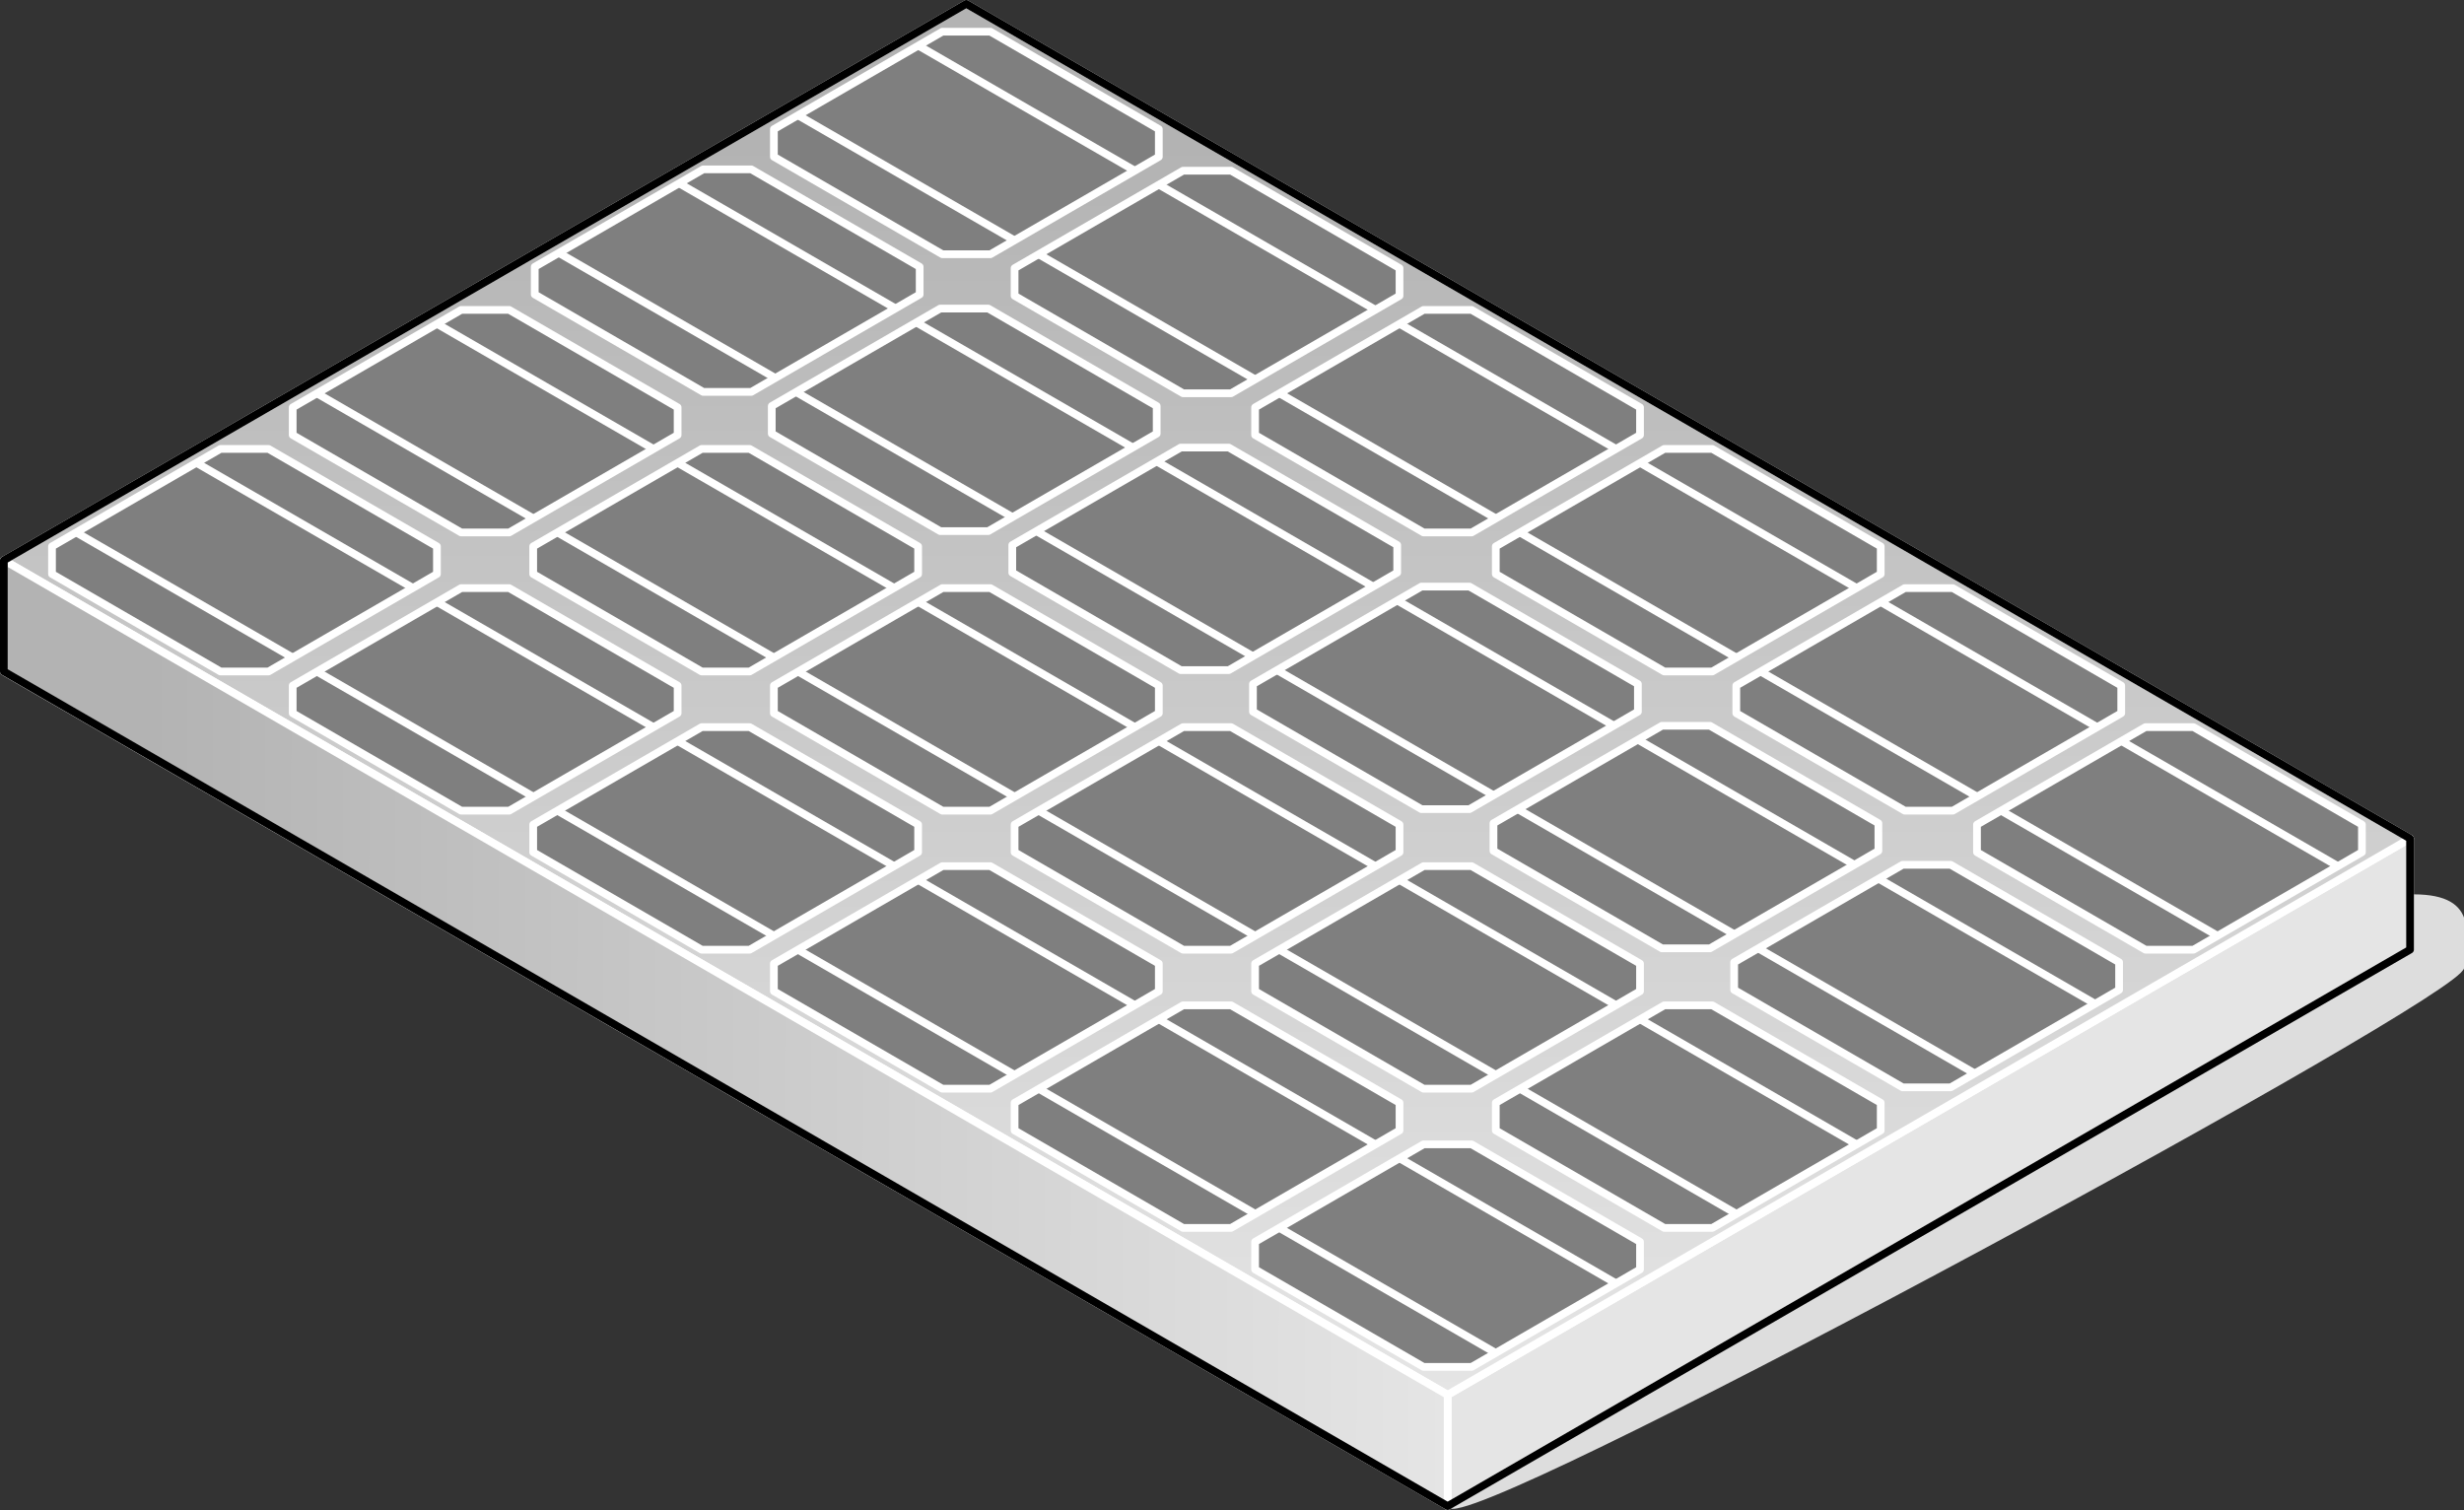 <?xml version="1.0" encoding="UTF-8"?>

<svg version="1.2" baseProfile="tiny" width="127.45mm" height="78.1mm" viewBox="2098 5529 12745 7810" preserveAspectRatio="xMidYMid" fill-rule="evenodd" stroke-width="28.222" stroke-linejoin="round" xmlns="http://www.w3.org/2000/svg" xmlns:xlink="http://www.w3.org/1999/xlink" xml:space="preserve">
 <rect x="2098" y="5529" width="12745" height="7810" fill="#333333" stroke="none"/>
 <g visibility="visible" id="Slide_1">
  <g id="DrawingGroup_1">
   <g>
    <path fill="rgb(221,221,221)" stroke="none" d="M 9611,13319 C 9952,13319 14831,10673 14831,10529 14831,10385 14924,10169 14582,10169 14582,10385 9481,12600 9611,13319 Z"/>
    <path fill="none" stroke="rgb(221,221,221)" id="Drawing_1_0" stroke-linejoin="round" d="M 9611,13319 C 9952,13319 14831,10673 14831,10529 14831,10385 14924,10169 14582,10169 14582,10385 9481,12600 9611,13319 Z"/>
   </g>
   <g id="DrawingGroup_2">
    <g>
     <path fill="rgb(179,179,179)" stroke="none" d="M 13519,11046 L 9586,13319 9586,12744 13519,10470 13519,11046 Z"/>
     <path fill="rgb(180,180,180)" stroke="none" d="M 13519,10470 L 14564,9866 14564,10442 13519,11046 13519,10470 Z M 13469,11075 L 9634,13291 9586,13291 9586,12744 13469,10499 13469,11075 Z"/>
     <path fill="rgb(181,181,181)" stroke="none" d="M 9634,13291 L 9586,13319 9586,13291 9634,13291 Z M 13469,10499 L 14564,9866 14564,10442 13469,11075 13469,10499 Z M 13419,11104 L 9721,13241 9586,13241 9586,12744 13419,10528 13419,11104 Z"/>
     <path fill="rgb(182,182,182)" stroke="none" d="M 9721,13241 L 9586,13319 9586,13241 9721,13241 Z M 13419,10528 L 14564,9866 14564,10442 13419,11104 13419,10528 Z M 13369,11133 L 9807,13191 9586,13191 9586,12744 13369,10557 13369,11133 Z"/>
     <path fill="rgb(183,183,183)" stroke="none" d="M 9807,13191 L 9586,13319 9586,13191 9807,13191 Z M 13369,10557 L 14564,9866 14564,10442 13369,11133 13369,10557 Z M 13319,11162 L 9894,13141 9586,13141 9586,12744 13319,10586 13319,11162 Z"/>
     <path fill="rgb(184,184,184)" stroke="none" d="M 9894,13141 L 9586,13319 9586,13141 9894,13141 Z M 13319,10586 L 14564,9866 14564,10442 13319,11162 13319,10586 Z M 13270,11190 L 9979,13092 9586,13092 9586,12744 13270,10614 13270,11190 Z"/>
     <path fill="rgb(185,185,185)" stroke="none" d="M 9979,13092 L 9586,13319 9586,13092 9979,13092 Z M 13270,10614 L 14564,9866 14564,10442 13270,11190 13270,10614 Z M 13220,11219 L 10065,13042 9586,13042 9586,12744 13220,10643 13220,11219 Z"/>
     <path fill="rgb(186,186,186)" stroke="none" d="M 10065,13042 L 9586,13319 9586,13042 10065,13042 Z M 13220,10643 L 14564,9866 14564,10442 13220,11219 13220,10643 Z M 13170,11248 L 10152,12992 9586,12992 9586,12744 13170,10672 13170,11248 Z"/>
     <path fill="rgb(187,187,187)" stroke="none" d="M 10152,12992 L 9586,13319 9586,12992 10152,12992 Z M 13170,10672 L 14564,9866 14564,10442 13170,11248 13170,10672 Z M 13120,11277 L 10238,12942 9586,12942 9586,12744 13120,10701 13120,11277 Z"/>
     <path fill="rgb(188,188,188)" stroke="none" d="M 10238,12942 L 9586,13319 9586,12942 10238,12942 Z M 13120,10701 L 14564,9866 14564,10442 13120,11277 13120,10701 Z M 13070,11305 L 10325,12892 9586,12892 9586,12744 13070,10730 13070,11305 Z"/>
     <path fill="rgb(189,189,189)" stroke="none" d="M 10325,12892 L 9586,13319 9586,12892 10325,12892 Z M 13070,10730 L 14564,9866 14564,10442 13070,11305 13070,10730 Z M 13021,11334 L 10410,12843 9586,12843 9586,12744 13021,10758 13021,11334 Z"/>
     <path fill="rgb(190,190,190)" stroke="none" d="M 10410,12843 L 9586,13319 9586,12843 10410,12843 Z M 13021,10758 L 14564,9866 14564,10442 13021,11334 13021,10758 Z M 12971,11363 L 10496,12793 9586,12793 9586,12744 12971,10787 12971,11363 Z"/>
     <path fill="rgb(191,191,191)" stroke="none" d="M 10496,12793 L 9586,13319 9586,12793 10496,12793 Z M 12971,10787 L 14564,9866 14564,10442 12971,11363 12971,10787 Z M 12921,11392 L 10583,12743 9588,12743 12921,10816 12921,11392 Z"/>
     <path fill="rgb(192,192,192)" stroke="none" d="M 10583,12743 L 9586,13319 9586,12744 9588,12743 10583,12743 Z M 12921,10816 L 14564,9866 14564,10442 12921,11392 12921,10816 Z M 12871,11420 L 10669,12693 9674,12693 12871,10845 12871,11420 Z"/>
     <path fill="rgb(193,193,193)" stroke="none" d="M 10669,12693 L 9586,13319 9586,12744 9674,12693 10669,12693 Z M 12871,10845 L 14564,9866 14564,10442 12871,11420 12871,10845 Z M 12821,11449 L 10756,12643 9761,12643 12821,10874 12821,11449 Z"/>
     <path fill="rgb(194,194,194)" stroke="none" d="M 10756,12643 L 9586,13319 9586,12744 9761,12643 10756,12643 Z M 12821,10874 L 14564,9866 14564,10442 12821,11449 12821,10874 Z M 12772,11478 L 10840,12594 9845,12594 12772,10902 12772,11478 Z"/>
     <path fill="rgb(195,195,195)" stroke="none" d="M 10840,12594 L 9586,13319 9586,12744 9845,12594 10840,12594 Z M 12772,10902 L 14564,9866 14564,10442 12772,11478 12772,10902 Z M 12722,11507 L 10927,12544 9932,12544 12722,10931 12722,11507 Z"/>
     <path fill="rgb(196,196,196)" stroke="none" d="M 10927,12544 L 9586,13319 9586,12744 9932,12544 10927,12544 Z M 12722,10931 L 14564,9866 14564,10442 12722,11507 12722,10931 Z M 12672,11535 L 11013,12494 10018,12494 12672,10960 12672,11535 Z"/>
     <path fill="rgb(197,197,197)" stroke="none" d="M 11013,12494 L 9586,13319 9586,12744 10018,12494 11013,12494 Z M 12672,10960 L 14564,9866 14564,10442 12672,11535 12672,10960 Z M 12622,11564 L 11100,12444 10105,12444 12622,10989 12622,11564 Z"/>
     <path fill="rgb(198,198,198)" stroke="none" d="M 11100,12444 L 9586,13319 9586,12744 10105,12444 11100,12444 Z M 12622,10989 L 14564,9866 14564,10442 12622,11564 12622,10989 Z M 12572,11593 L 11187,12394 10191,12394 12572,11018 12572,11593 Z"/>
     <path fill="rgb(199,199,199)" stroke="none" d="M 11187,12394 L 9586,13319 9586,12744 10191,12394 11187,12394 Z M 12572,11018 L 14564,9866 14564,10442 12572,11593 12572,11018 Z M 12522,11622 L 11273,12344 10278,12344 12522,11047 12522,11622 Z"/>
     <path fill="rgb(200,200,200)" stroke="none" d="M 11273,12344 L 9586,13319 9586,12744 10278,12344 11273,12344 Z M 12522,11047 L 14564,9866 14564,10442 12522,11622 12522,11047 Z M 12473,11650 L 11358,12295 10363,12295 12473,11075 12473,11650 Z"/>
     <path fill="rgb(201,201,201)" stroke="none" d="M 11358,12295 L 9586,13319 9586,12744 10363,12295 11358,12295 Z M 12473,11075 L 14564,9866 14564,10442 12473,11650 12473,11075 Z M 12423,11679 L 11444,12245 10449,12245 12423,11104 12423,11679 Z"/>
     <path fill="rgb(202,202,202)" stroke="none" d="M 11444,12245 L 9586,13319 9586,12744 10449,12245 11444,12245 Z M 12423,11104 L 14564,9866 14564,10442 12423,11679 12423,11104 Z M 12373,11708 L 11531,12195 10536,12195 12373,11133 12373,11708 Z"/>
     <path fill="rgb(203,203,203)" stroke="none" d="M 11531,12195 L 9586,13319 9586,12744 10536,12195 11531,12195 Z M 12373,11133 L 14564,9866 14564,10442 12373,11708 12373,11133 Z M 12323,11737 L 11617,12145 10622,12145 12323,11162 12323,11737 Z"/>
     <path fill="rgb(204,204,204)" stroke="none" d="M 11617,12145 L 9586,13319 9586,12744 10622,12145 11617,12145 Z M 12323,11162 L 14564,9866 14564,10442 12323,11737 12323,11162 Z M 12273,11766 L 11704,12095 10709,12095 12273,11191 12273,11766 Z"/>
     <path fill="rgb(205,205,205)" stroke="none" d="M 11704,12095 L 9586,13319 9586,12744 10709,12095 11704,12095 Z M 12273,11191 L 14564,9866 14564,10442 12273,11766 12273,11191 Z M 12224,11794 L 11789,12046 10793,12046 12224,11219 12224,11794 Z"/>
     <path fill="rgb(206,206,206)" stroke="none" d="M 11789,12046 L 9586,13319 9586,12744 10793,12046 11789,12046 Z M 12224,11219 L 14564,9866 14564,10442 12224,11794 12224,11219 Z M 12174,11823 L 11875,11996 10880,11996 12174,11248 12174,11823 Z"/>
     <path fill="rgb(207,207,207)" stroke="none" d="M 11875,11996 L 9586,13319 9586,12744 10880,11996 11875,11996 Z M 12174,11248 L 14564,9866 14564,10442 12174,11823 12174,11248 Z M 12124,11852 L 11962,11946 10966,11946 12124,11277 12124,11852 Z"/>
     <path fill="rgb(208,208,208)" stroke="none" d="M 11962,11946 L 9586,13319 9586,12744 10966,11946 11962,11946 Z M 12124,11277 L 14564,9866 14564,10442 12124,11852 12124,11277 Z M 12074,11881 L 12048,11896 11053,11896 12074,11306 12074,11881 Z"/>
     <path fill="rgb(209,209,209)" stroke="none" d="M 12048,11896 L 9586,13319 9586,12744 11053,11896 12048,11896 Z M 12074,11306 L 14564,9866 14564,10442 12074,11881 12074,11306 Z M 12024,11846 L 11139,11846 12024,11334 12024,11846 Z"/>
     <path fill="rgb(210,210,210)" stroke="none" d="M 12024,11846 L 12024,11334 14564,9866 14564,10442 9586,13319 9586,12744 11139,11846 12024,11846 Z M 11975,11797 L 11224,11797 11975,11363 11975,11797 Z"/>
     <path fill="rgb(211,211,211)" stroke="none" d="M 11975,11797 L 11975,11363 14564,9866 14564,10442 9586,13319 9586,12744 11224,11797 11975,11797 Z M 11925,11747 L 11310,11747 11925,11392 11925,11747 Z"/>
     <path fill="rgb(212,212,212)" stroke="none" d="M 11925,11747 L 11925,11392 14564,9866 14564,10442 9586,13319 9586,12744 11310,11747 11925,11747 Z M 11875,11697 L 11397,11697 11875,11421 11875,11697 Z"/>
     <path fill="rgb(213,213,213)" stroke="none" d="M 11875,11697 L 11875,11421 14564,9866 14564,10442 9586,13319 9586,12744 11397,11697 11875,11697 Z M 11825,11647 L 11483,11647 11825,11450 11825,11647 Z"/>
     <path fill="rgb(214,214,214)" stroke="none" d="M 11825,11647 L 11825,11450 14564,9866 14564,10442 9586,13319 9586,12744 11483,11647 11825,11647 Z M 11775,11597 L 11570,11597 11775,11478 11775,11597 Z"/>
     <path fill="rgb(215,215,215)" stroke="none" d="M 11775,11597 L 11775,11478 14564,9866 14564,10442 9586,13319 9586,12744 11570,11597 11775,11597 Z M 11726,11548 L 11655,11548 11726,11507 11726,11548 Z"/>
     <path fill="rgb(216,216,216)" stroke="none" d="M 11726,11548 L 11726,11507 14564,9866 14564,10442 9586,13319 9586,12744 11655,11548 11726,11548 Z"/>
     <path fill="rgb(217,217,217)" stroke="none" d="M 14564,10442 L 9586,13319 9586,12744 14564,9866 14564,10442 Z"/>
     <path fill="rgb(218,218,218)" stroke="none" d="M 14564,10442 L 9586,13319 9586,12744 14564,9866 14564,10442 Z"/>
     <path fill="rgb(219,219,219)" stroke="none" d="M 14564,10442 L 9586,13319 9586,12744 14564,9866 14564,10442 Z"/>
     <path fill="rgb(220,220,220)" stroke="none" d="M 14564,10442 L 9586,13319 9586,12744 14564,9866 14564,10442 Z"/>
     <path fill="rgb(221,221,221)" stroke="none" d="M 14564,10442 L 9586,13319 9586,12744 14564,9866 14564,10442 Z"/>
     <path fill="rgb(222,222,222)" stroke="none" d="M 14564,10442 L 9586,13319 9586,12744 14564,9866 14564,10442 Z"/>
     <path fill="rgb(223,223,223)" stroke="none" d="M 14564,10442 L 9586,13319 9586,12744 14564,9866 14564,10442 Z"/>
     <path fill="rgb(224,224,224)" stroke="none" d="M 14564,10442 L 9586,13319 9586,12744 14564,9866 14564,10442 Z"/>
     <path fill="rgb(225,225,225)" stroke="none" d="M 14564,10442 L 9586,13319 9586,12744 14564,9866 14564,10442 Z"/>
     <path fill="rgb(226,226,226)" stroke="none" d="M 14564,10442 L 9586,13319 9586,12744 14564,9866 14564,10442 Z"/>
     <path fill="rgb(227,227,227)" stroke="none" d="M 14564,10442 L 9586,13319 9586,12744 14564,9866 14564,10442 Z"/>
     <path fill="rgb(229,229,229)" stroke="none" d="M 14564,10442 L 9586,13319 9586,12744 14564,9866 14564,10442 Z"/>
     <path fill="none" stroke="rgb(255,255,255)" id="Drawing_2_0" stroke-width="40" stroke-linejoin="round" d="M 14564,10442 L 14564,9866 9586,12744 9586,13319 14564,10442 Z"/>
    </g>
    <g>
     <defs>
      <linearGradient id="Gradient_630" gradientUnits="userSpaceOnUse" x1="8341" y1="5549" x2="8341" y2="12743">
       <stop offset="0.1" stop-color="rgb(179,179,179)"/>
       <stop offset="1" stop-color="rgb(229,229,229)"/>
      </linearGradient>
     </defs>
     <path fill="url(#Gradient_630)" stroke="rgb(255,255,255)" id="Drawing_3_0" stroke-width="40" stroke-linejoin="round" d="M 9586,12743 L 14564,9866 7096,5549 2118,8427 9586,12743 Z"/>
    </g>
    <g>
     <defs>
      <linearGradient id="Gradient_631" gradientUnits="userSpaceOnUse" x1="2114" y1="10866" x2="9590" y2="10880">
       <stop offset="0.1" stop-color="rgb(179,179,179)"/>
       <stop offset="1" stop-color="rgb(229,229,229)"/>
      </linearGradient>
     </defs>
     <path fill="url(#Gradient_631)" stroke="rgb(255,255,255)" id="Drawing_4_0" stroke-width="40" stroke-linejoin="round" d="M 9586,13319 L 9586,12744 2118,8427 2118,9003 9586,13319 Z"/>
    </g>
    <g>
     <path fill="none" stroke="rgb(0,0,0)" id="Drawing_5_0" stroke-width="40" stroke-linejoin="round" d="M 7096,5549 L 2118,8427 2118,9002 9586,13319 14564,10441 14564,9866 7096,5549 Z"/>
    </g>
    <g id="DrawingGroup_3">
     <g>
      <path fill="rgb(127,127,127)" stroke="none" d="M 10581,11952 L 9710,11448 9461,11448 8590,11952 8590,12095 9461,12599 9710,12599 10581,12095 10581,11952 Z"/>
      <path fill="none" stroke="rgb(255,255,255)" id="Drawing_6_0" stroke-width="40" stroke-linejoin="round" d="M 10581,11952 L 9710,11448 9461,11448 8590,11952 8590,12095 9461,12599 9710,12599 10581,12095 10581,11952 Z"/>
     </g>
     <g>
      <path fill="none" stroke="rgb(255,255,255)" id="Drawing_7_0" stroke-width="40" stroke-linejoin="round" d="M 10457,12167 L 9337,11520"/>
     </g>
     <g>
      <path fill="none" stroke="rgb(255,255,255)" id="Drawing_8_0" stroke-width="40" stroke-linejoin="round" d="M 9835,12527 L 8715,11880"/>
     </g>
    </g>
    <g id="DrawingGroup_4">
     <g>
      <path fill="rgb(127,127,127)" stroke="none" d="M 11826,11233 L 10955,10729 10706,10729 9835,11233 9835,11376 10706,11880 10955,11880 11826,11376 11826,11233 Z"/>
      <path fill="none" stroke="rgb(255,255,255)" id="Drawing_9_0" stroke-width="40" stroke-linejoin="round" d="M 11826,11233 L 10955,10729 10706,10729 9835,11233 9835,11376 10706,11880 10955,11880 11826,11376 11826,11233 Z"/>
     </g>
     <g>
      <path fill="none" stroke="rgb(255,255,255)" id="Drawing_10_0" stroke-width="40" stroke-linejoin="round" d="M 11701,11448 L 10581,10801"/>
     </g>
     <g>
      <path fill="none" stroke="rgb(255,255,255)" id="Drawing_11_0" stroke-width="40" stroke-linejoin="round" d="M 11079,11807 L 9959,11160"/>
     </g>
    </g>
    <g id="DrawingGroup_5">
     <g>
      <path fill="rgb(127,127,127)" stroke="none" d="M 14315,9794 L 13444,9290 13195,9290 12324,9794 12324,9937 13195,10441 13444,10441 14315,9937 14315,9794 Z"/>
      <path fill="none" stroke="rgb(255,255,255)" id="Drawing_12_0" stroke-width="40" stroke-linejoin="round" d="M 14315,9794 L 13444,9290 13195,9290 12324,9794 12324,9937 13195,10441 13444,10441 14315,9937 14315,9794 Z"/>
     </g>
     <g>
      <path fill="none" stroke="rgb(255,255,255)" id="Drawing_13_0" stroke-width="40" stroke-linejoin="round" d="M 14191,10009 L 13071,9362"/>
     </g>
     <g>
      <path fill="none" stroke="rgb(255,255,255)" id="Drawing_14_0" stroke-width="40" stroke-linejoin="round" d="M 13568,10369 L 12448,9722"/>
     </g>
    </g>
    <g id="DrawingGroup_6">
     <g>
      <path fill="rgb(127,127,127)" stroke="none" d="M 9337,11233 L 8466,10729 8217,10729 7346,11233 7346,11376 8217,11880 8466,11880 9337,11376 9337,11233 Z"/>
      <path fill="none" stroke="rgb(255,255,255)" id="Drawing_15_0" stroke-width="40" stroke-linejoin="round" d="M 9337,11233 L 8466,10729 8217,10729 7346,11233 7346,11376 8217,11880 8466,11880 9337,11376 9337,11233 Z"/>
     </g>
     <g>
      <path fill="none" stroke="rgb(255,255,255)" id="Drawing_16_0" stroke-width="40" stroke-linejoin="round" d="M 9212,11448 L 8092,10801"/>
     </g>
     <g>
      <path fill="none" stroke="rgb(255,255,255)" id="Drawing_17_0" stroke-width="40" stroke-linejoin="round" d="M 8590,11807 L 7470,11160"/>
     </g>
    </g>
    <g id="DrawingGroup_7">
     <g>
      <path fill="rgb(127,127,127)" stroke="none" d="M 10581,10513 L 9710,10009 9461,10009 8590,10513 8590,10656 9461,11160 9710,11160 10581,10656 10581,10513 Z"/>
      <path fill="none" stroke="rgb(255,255,255)" id="Drawing_18_0" stroke-width="40" stroke-linejoin="round" d="M 10581,10513 L 9710,10009 9461,10009 8590,10513 8590,10656 9461,11160 9710,11160 10581,10656 10581,10513 Z"/>
     </g>
     <g>
      <path fill="none" stroke="rgb(255,255,255)" id="Drawing_19_0" stroke-width="40" stroke-linejoin="round" d="M 10457,10728 L 9337,10081"/>
     </g>
     <g>
      <path fill="none" stroke="rgb(255,255,255)" id="Drawing_20_0" stroke-width="40" stroke-linejoin="round" d="M 9835,11088 L 8715,10441"/>
     </g>
    </g>
    <g id="DrawingGroup_8">
     <g>
      <path fill="rgb(127,127,127)" stroke="none" d="M 13070,9075 L 12199,8571 11950,8571 11079,9075 11079,9218 11950,9722 12199,9722 13070,9218 13070,9075 Z"/>
      <path fill="none" stroke="rgb(255,255,255)" id="Drawing_21_0" stroke-width="40" stroke-linejoin="round" d="M 13070,9075 L 12199,8571 11950,8571 11079,9075 11079,9218 11950,9722 12199,9722 13070,9218 13070,9075 Z"/>
     </g>
     <g>
      <path fill="none" stroke="rgb(255,255,255)" id="Drawing_22_0" stroke-width="40" stroke-linejoin="round" d="M 12946,9290 L 11826,8643"/>
     </g>
     <g>
      <path fill="none" stroke="rgb(255,255,255)" id="Drawing_23_0" stroke-width="40" stroke-linejoin="round" d="M 12324,9649 L 11204,9002"/>
     </g>
    </g>
    <g id="DrawingGroup_9">
     <g>
      <path fill="rgb(127,127,127)" stroke="none" d="M 8092,10513 L 7221,10009 6972,10009 6101,10513 6101,10656 6972,11160 7221,11160 8092,10656 8092,10513 Z"/>
      <path fill="none" stroke="rgb(255,255,255)" id="Drawing_24_0" stroke-width="40" stroke-linejoin="round" d="M 8092,10513 L 7221,10009 6972,10009 6101,10513 6101,10656 6972,11160 7221,11160 8092,10656 8092,10513 Z"/>
     </g>
     <g>
      <path fill="none" stroke="rgb(255,255,255)" id="Drawing_25_0" stroke-width="40" stroke-linejoin="round" d="M 7968,10728 L 6848,10081"/>
     </g>
     <g>
      <path fill="none" stroke="rgb(255,255,255)" id="Drawing_26_0" stroke-width="40" stroke-linejoin="round" d="M 7345,11088 L 6225,10441"/>
     </g>
    </g>
    <g id="DrawingGroup_10">
     <g>
      <path fill="rgb(127,127,127)" stroke="none" d="M 9337,9794 L 8466,9290 8217,9290 7346,9794 7346,9937 8217,10441 8466,10441 9337,9937 9337,9794 Z"/>
      <path fill="none" stroke="rgb(255,255,255)" id="Drawing_27_0" stroke-width="40" stroke-linejoin="round" d="M 9337,9794 L 8466,9290 8217,9290 7346,9794 7346,9937 8217,10441 8466,10441 9337,9937 9337,9794 Z"/>
     </g>
     <g>
      <path fill="none" stroke="rgb(255,255,255)" id="Drawing_28_0" stroke-width="40" stroke-linejoin="round" d="M 9212,10009 L 8092,9362"/>
     </g>
     <g>
      <path fill="none" stroke="rgb(255,255,255)" id="Drawing_29_0" stroke-width="40" stroke-linejoin="round" d="M 8590,10369 L 7470,9722"/>
     </g>
    </g>
    <g id="DrawingGroup_11">
     <g>
      <path fill="rgb(127,127,127)" stroke="none" d="M 11826,8355 L 10955,7851 10706,7851 9835,8355 9835,8498 10706,9002 10955,9002 11826,8498 11826,8355 Z"/>
      <path fill="none" stroke="rgb(255,255,255)" id="Drawing_30_0" stroke-width="40" stroke-linejoin="round" d="M 11826,8355 L 10955,7851 10706,7851 9835,8355 9835,8498 10706,9002 10955,9002 11826,8498 11826,8355 Z"/>
     </g>
     <g>
      <path fill="none" stroke="rgb(255,255,255)" id="Drawing_31_0" stroke-width="40" stroke-linejoin="round" d="M 11701,8570 L 10581,7923"/>
     </g>
     <g>
      <path fill="none" stroke="rgb(255,255,255)" id="Drawing_32_0" stroke-width="40" stroke-linejoin="round" d="M 11079,8930 L 9959,8283"/>
     </g>
    </g>
    <g id="DrawingGroup_12">
     <g>
      <path fill="rgb(127,127,127)" stroke="none" d="M 6847,9794 L 5976,9290 5727,9290 4856,9794 4856,9937 5727,10441 5976,10441 6847,9937 6847,9794 Z"/>
      <path fill="none" stroke="rgb(255,255,255)" id="Drawing_33_0" stroke-width="40" stroke-linejoin="round" d="M 6847,9794 L 5976,9290 5727,9290 4856,9794 4856,9937 5727,10441 5976,10441 6847,9937 6847,9794 Z"/>
     </g>
     <g>
      <path fill="none" stroke="rgb(255,255,255)" id="Drawing_34_0" stroke-width="40" stroke-linejoin="round" d="M 6723,10009 L 5603,9362"/>
     </g>
     <g>
      <path fill="none" stroke="rgb(255,255,255)" id="Drawing_35_0" stroke-width="40" stroke-linejoin="round" d="M 6101,10369 L 4981,9722"/>
     </g>
    </g>
    <g id="DrawingGroup_13">
     <g>
      <path fill="rgb(127,127,127)" stroke="none" d="M 8092,9075 L 7221,8571 6972,8571 6101,9075 6101,9218 6972,9722 7221,9722 8092,9218 8092,9075 Z"/>
      <path fill="none" stroke="rgb(255,255,255)" id="Drawing_36_0" stroke-width="40" stroke-linejoin="round" d="M 8092,9075 L 7221,8571 6972,8571 6101,9075 6101,9218 6972,9722 7221,9722 8092,9218 8092,9075 Z"/>
     </g>
     <g>
      <path fill="none" stroke="rgb(255,255,255)" id="Drawing_37_0" stroke-width="40" stroke-linejoin="round" d="M 7968,9290 L 6848,8643"/>
     </g>
     <g>
      <path fill="none" stroke="rgb(255,255,255)" id="Drawing_38_0" stroke-width="40" stroke-linejoin="round" d="M 7345,9649 L 6225,9002"/>
     </g>
    </g>
    <g id="DrawingGroup_14">
     <g>
      <path fill="rgb(127,127,127)" stroke="none" d="M 10581,7636 L 9710,7132 9461,7132 8590,7636 8590,7779 9461,8283 9710,8283 10581,7779 10581,7636 Z"/>
      <path fill="none" stroke="rgb(255,255,255)" id="Drawing_39_0" stroke-width="40" stroke-linejoin="round" d="M 10581,7636 L 9710,7132 9461,7132 8590,7636 8590,7779 9461,8283 9710,8283 10581,7779 10581,7636 Z"/>
     </g>
     <g>
      <path fill="none" stroke="rgb(255,255,255)" id="Drawing_40_0" stroke-width="40" stroke-linejoin="round" d="M 10457,7851 L 9337,7204"/>
     </g>
     <g>
      <path fill="none" stroke="rgb(255,255,255)" id="Drawing_41_0" stroke-width="40" stroke-linejoin="round" d="M 9835,8210 L 8715,7563"/>
     </g>
    </g>
    <g id="DrawingGroup_15">
     <g>
      <path fill="rgb(127,127,127)" stroke="none" d="M 5603,9075 L 4732,8571 4483,8571 3612,9075 3612,9218 4483,9722 4732,9722 5603,9218 5603,9075 Z"/>
      <path fill="none" stroke="rgb(255,255,255)" id="Drawing_42_0" stroke-width="40" stroke-linejoin="round" d="M 5603,9075 L 4732,8571 4483,8571 3612,9075 3612,9218 4483,9722 4732,9722 5603,9218 5603,9075 Z"/>
     </g>
     <g>
      <path fill="none" stroke="rgb(255,255,255)" id="Drawing_43_0" stroke-width="40" stroke-linejoin="round" d="M 5478,9290 L 4358,8643"/>
     </g>
     <g>
      <path fill="none" stroke="rgb(255,255,255)" id="Drawing_44_0" stroke-width="40" stroke-linejoin="round" d="M 4856,9649 L 3736,9002"/>
     </g>
    </g>
    <g id="DrawingGroup_16">
     <g>
      <path fill="rgb(127,127,127)" stroke="none" d="M 6847,8355 L 5976,7851 5727,7851 4856,8355 4856,8498 5727,9002 5976,9002 6847,8498 6847,8355 Z"/>
      <path fill="none" stroke="rgb(255,255,255)" id="Drawing_45_0" stroke-width="40" stroke-linejoin="round" d="M 6847,8355 L 5976,7851 5727,7851 4856,8355 4856,8498 5727,9002 5976,9002 6847,8498 6847,8355 Z"/>
     </g>
     <g>
      <path fill="none" stroke="rgb(255,255,255)" id="Drawing_46_0" stroke-width="40" stroke-linejoin="round" d="M 6723,8570 L 5603,7923"/>
     </g>
     <g>
      <path fill="none" stroke="rgb(255,255,255)" id="Drawing_47_0" stroke-width="40" stroke-linejoin="round" d="M 6101,8930 L 4981,8283"/>
     </g>
    </g>
    <g id="DrawingGroup_17">
     <g>
      <path fill="rgb(127,127,127)" stroke="none" d="M 9337,6916 L 8466,6412 8217,6412 7346,6916 7346,7059 8217,7563 8466,7563 9337,7059 9337,6916 Z"/>
      <path fill="none" stroke="rgb(255,255,255)" id="Drawing_48_0" stroke-width="40" stroke-linejoin="round" d="M 9337,6916 L 8466,6412 8217,6412 7346,6916 7346,7059 8217,7563 8466,7563 9337,7059 9337,6916 Z"/>
     </g>
     <g>
      <path fill="none" stroke="rgb(255,255,255)" id="Drawing_49_0" stroke-width="40" stroke-linejoin="round" d="M 9212,7131 L 8092,6484"/>
     </g>
     <g>
      <path fill="none" stroke="rgb(255,255,255)" id="Drawing_50_0" stroke-width="40" stroke-linejoin="round" d="M 8590,7491 L 7470,6844"/>
     </g>
    </g>
    <g id="DrawingGroup_18">
     <g>
      <path fill="rgb(127,127,127)" stroke="none" d="M 4358,8355 L 3487,7851 3238,7851 2367,8355 2367,8498 3238,9002 3487,9002 4358,8498 4358,8355 Z"/>
      <path fill="none" stroke="rgb(255,255,255)" id="Drawing_51_0" stroke-width="40" stroke-linejoin="round" d="M 4358,8355 L 3487,7851 3238,7851 2367,8355 2367,8498 3238,9002 3487,9002 4358,8498 4358,8355 Z"/>
     </g>
     <g>
      <path fill="none" stroke="rgb(255,255,255)" id="Drawing_52_0" stroke-width="40" stroke-linejoin="round" d="M 4234,8570 L 3114,7923"/>
     </g>
     <g>
      <path fill="none" stroke="rgb(255,255,255)" id="Drawing_53_0" stroke-width="40" stroke-linejoin="round" d="M 3612,8930 L 2492,8283"/>
     </g>
    </g>
    <g id="DrawingGroup_19">
     <g>
      <path fill="rgb(127,127,127)" stroke="none" d="M 5603,7636 L 4732,7132 4483,7132 3612,7636 3612,7779 4483,8283 4732,8283 5603,7779 5603,7636 Z"/>
      <path fill="none" stroke="rgb(255,255,255)" id="Drawing_54_0" stroke-width="40" stroke-linejoin="round" d="M 5603,7636 L 4732,7132 4483,7132 3612,7636 3612,7779 4483,8283 4732,8283 5603,7779 5603,7636 Z"/>
     </g>
     <g>
      <path fill="none" stroke="rgb(255,255,255)" id="Drawing_55_0" stroke-width="40" stroke-linejoin="round" d="M 5478,7851 L 4358,7204"/>
     </g>
     <g>
      <path fill="none" stroke="rgb(255,255,255)" id="Drawing_56_0" stroke-width="40" stroke-linejoin="round" d="M 4856,8210 L 3736,7563"/>
     </g>
    </g>
    <g id="DrawingGroup_20">
     <g>
      <path fill="rgb(127,127,127)" stroke="none" d="M 8092,6197 L 7221,5693 6972,5693 6101,6197 6101,6340 6972,6844 7221,6844 8092,6340 8092,6197 Z"/>
      <path fill="none" stroke="rgb(255,255,255)" id="Drawing_57_0" stroke-width="40" stroke-linejoin="round" d="M 8092,6197 L 7221,5693 6972,5693 6101,6197 6101,6340 6972,6844 7221,6844 8092,6340 8092,6197 Z"/>
     </g>
     <g>
      <path fill="none" stroke="rgb(255,255,255)" id="Drawing_58_0" stroke-width="40" stroke-linejoin="round" d="M 7968,6412 L 6848,5765"/>
     </g>
     <g>
      <path fill="none" stroke="rgb(255,255,255)" id="Drawing_59_0" stroke-width="40" stroke-linejoin="round" d="M 7345,6772 L 6225,6125"/>
     </g>
    </g>
    <g id="DrawingGroup_21">
     <g>
      <path fill="rgb(127,127,127)" stroke="none" d="M 13059,10506 L 12188,10002 11939,10002 11068,10506 11068,10649 11939,11153 12188,11153 13059,10649 13059,10506 Z"/>
      <path fill="none" stroke="rgb(255,255,255)" id="Drawing_60_0" stroke-width="40" stroke-linejoin="round" d="M 13059,10506 L 12188,10002 11939,10002 11068,10506 11068,10649 11939,11153 12188,11153 13059,10649 13059,10506 Z"/>
     </g>
     <g>
      <path fill="none" stroke="rgb(255,255,255)" id="Drawing_61_0" stroke-width="40" stroke-linejoin="round" d="M 12935,10721 L 11815,10074"/>
     </g>
     <g>
      <path fill="none" stroke="rgb(255,255,255)" id="Drawing_62_0" stroke-width="40" stroke-linejoin="round" d="M 12312,11081 L 11192,10434"/>
     </g>
    </g>
    <g id="DrawingGroup_22">
     <g>
      <path fill="rgb(127,127,127)" stroke="none" d="M 11814,9787 L 10943,9283 10694,9283 9823,9787 9823,9930 10694,10434 10943,10434 11814,9930 11814,9787 Z"/>
      <path fill="none" stroke="rgb(255,255,255)" id="Drawing_63_0" stroke-width="40" stroke-linejoin="round" d="M 11814,9787 L 10943,9283 10694,9283 9823,9787 9823,9930 10694,10434 10943,10434 11814,9930 11814,9787 Z"/>
     </g>
     <g>
      <path fill="none" stroke="rgb(255,255,255)" id="Drawing_64_0" stroke-width="40" stroke-linejoin="round" d="M 11690,10002 L 10570,9355"/>
     </g>
     <g>
      <path fill="none" stroke="rgb(255,255,255)" id="Drawing_65_0" stroke-width="40" stroke-linejoin="round" d="M 11068,10361 L 9948,9714"/>
     </g>
    </g>
    <g id="DrawingGroup_23">
     <g>
      <path fill="rgb(127,127,127)" stroke="none" d="M 10570,9067 L 9699,8563 9450,8563 8579,9067 8579,9210 9450,9714 9699,9714 10570,9210 10570,9067 Z"/>
      <path fill="none" stroke="rgb(255,255,255)" id="Drawing_66_0" stroke-width="40" stroke-linejoin="round" d="M 10570,9067 L 9699,8563 9450,8563 8579,9067 8579,9210 9450,9714 9699,9714 10570,9210 10570,9067 Z"/>
     </g>
     <g>
      <path fill="none" stroke="rgb(255,255,255)" id="Drawing_67_0" stroke-width="40" stroke-linejoin="round" d="M 10445,9282 L 9325,8635"/>
     </g>
     <g>
      <path fill="none" stroke="rgb(255,255,255)" id="Drawing_68_0" stroke-width="40" stroke-linejoin="round" d="M 9823,9642 L 8703,8995"/>
     </g>
    </g>
    <g id="DrawingGroup_24">
     <g>
      <path fill="rgb(127,127,127)" stroke="none" d="M 9325,8348 L 8454,7844 8205,7844 7334,8348 7334,8491 8205,8995 8454,8995 9325,8491 9325,8348 Z"/>
      <path fill="none" stroke="rgb(255,255,255)" id="Drawing_69_0" stroke-width="40" stroke-linejoin="round" d="M 9325,8348 L 8454,7844 8205,7844 7334,8348 7334,8491 8205,8995 8454,8995 9325,8491 9325,8348 Z"/>
     </g>
     <g>
      <path fill="none" stroke="rgb(255,255,255)" id="Drawing_70_0" stroke-width="40" stroke-linejoin="round" d="M 9201,8563 L 8081,7916"/>
     </g>
     <g>
      <path fill="none" stroke="rgb(255,255,255)" id="Drawing_71_0" stroke-width="40" stroke-linejoin="round" d="M 8578,8923 L 7458,8276"/>
     </g>
    </g>
    <g id="DrawingGroup_25">
     <g>
      <path fill="rgb(127,127,127)" stroke="none" d="M 8081,7629 L 7210,7125 6961,7125 6090,7629 6090,7772 6961,8276 7210,8276 8081,7772 8081,7629 Z"/>
      <path fill="none" stroke="rgb(255,255,255)" id="Drawing_72_0" stroke-width="40" stroke-linejoin="round" d="M 8081,7629 L 7210,7125 6961,7125 6090,7629 6090,7772 6961,8276 7210,8276 8081,7772 8081,7629 Z"/>
     </g>
     <g>
      <path fill="none" stroke="rgb(255,255,255)" id="Drawing_73_0" stroke-width="40" stroke-linejoin="round" d="M 7956,7843 L 6836,7196"/>
     </g>
     <g>
      <path fill="none" stroke="rgb(255,255,255)" id="Drawing_74_0" stroke-width="40" stroke-linejoin="round" d="M 7334,8203 L 6214,7556"/>
     </g>
    </g>
    <g id="DrawingGroup_26">
     <g>
      <path fill="rgb(127,127,127)" stroke="none" d="M 6855,6909 L 5984,6405 5735,6405 4864,6909 4864,7052 5735,7556 5984,7556 6855,7052 6855,6909 Z"/>
      <path fill="none" stroke="rgb(255,255,255)" id="Drawing_75_0" stroke-width="40" stroke-linejoin="round" d="M 6855,6909 L 5984,6405 5735,6405 4864,6909 4864,7052 5735,7556 5984,7556 6855,7052 6855,6909 Z"/>
     </g>
     <g>
      <path fill="none" stroke="rgb(255,255,255)" id="Drawing_76_0" stroke-width="40" stroke-linejoin="round" d="M 6730,7124 L 5610,6477"/>
     </g>
     <g>
      <path fill="none" stroke="rgb(255,255,255)" id="Drawing_77_0" stroke-width="40" stroke-linejoin="round" d="M 6108,7484 L 4988,6837"/>
     </g>
    </g>
   </g>
  </g>
 </g>
</svg>